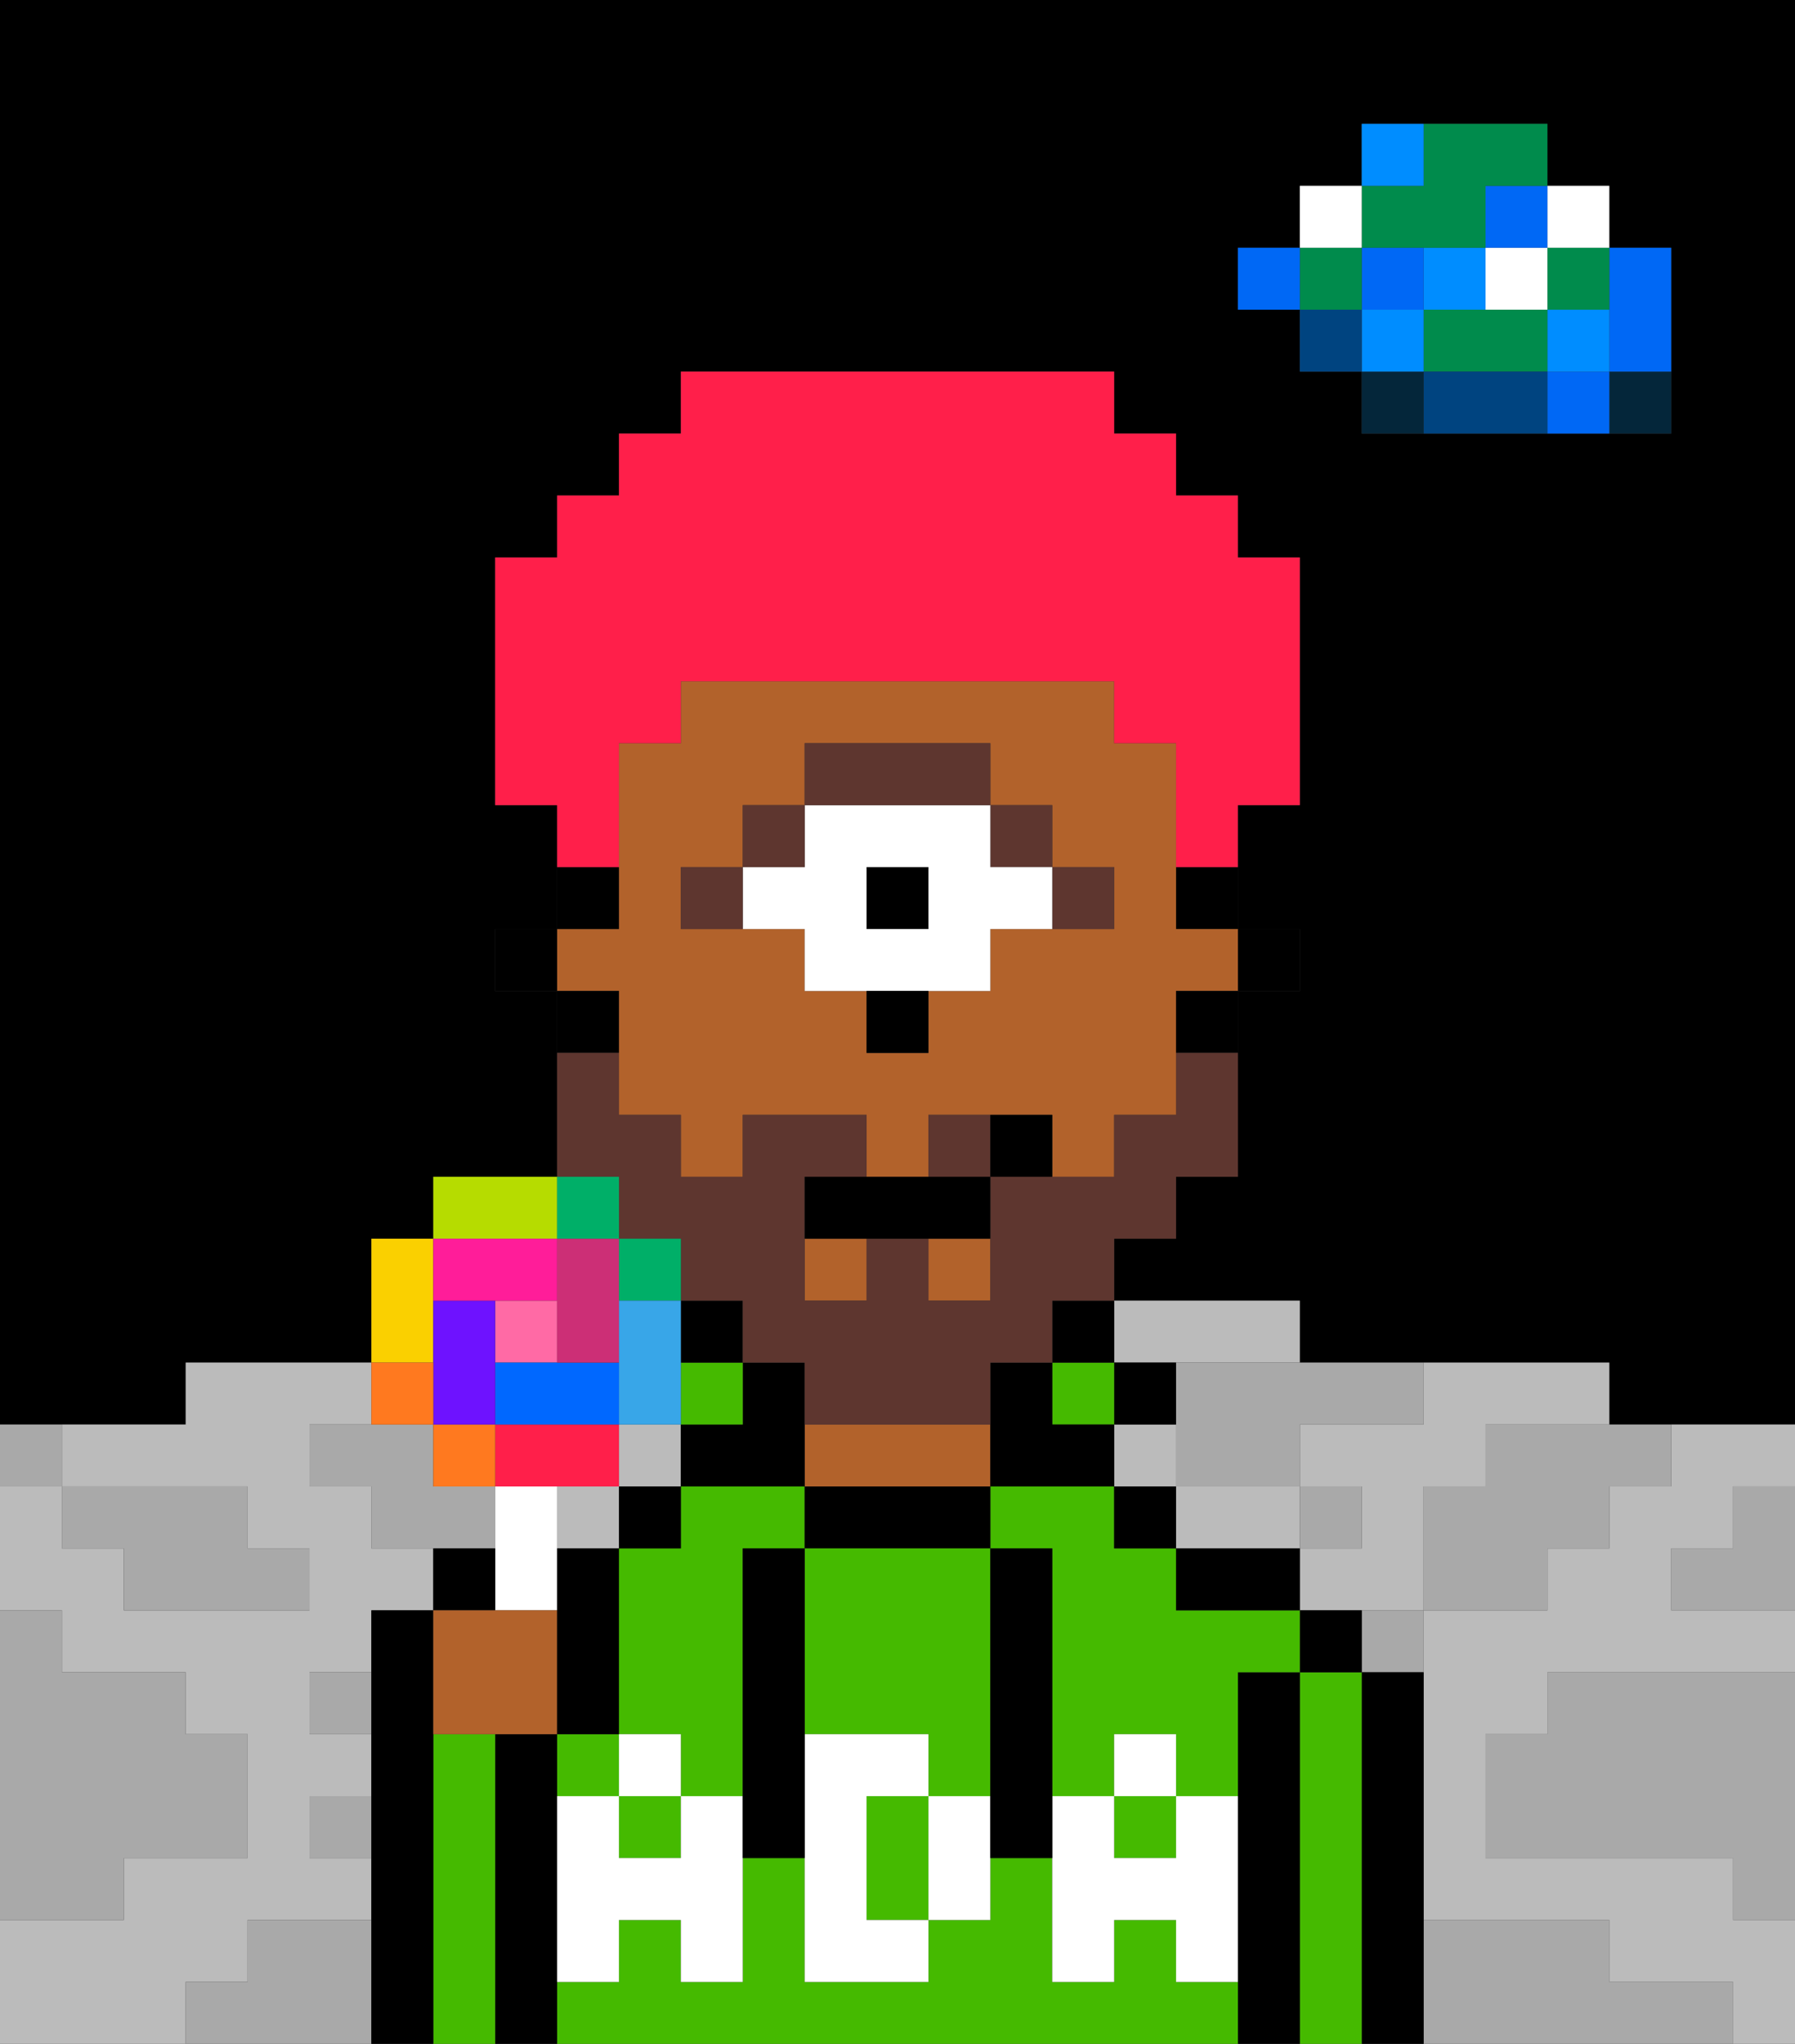<svg xmlns="http://www.w3.org/2000/svg" viewBox="0 0 29 33"><rect x="0" y="0" width="29" height="33" fill="#333333" stroke="none"/><defs><style>polygon,rect,path{shape-rendering:crispedges;}polygon,rect,path{shape-rendering:crispedges;}.kb114-1{fill:#a9a9a9;}.kb114-2{fill:#bbbbbb;}.kb114-3{fill:#04263a;}.kb114-4{fill:#0068f5;}.kb114-5{fill:#008dff;}.kb114-6{fill:#008b4c;}.kb114-7{fill:#ffffff;}.kb114-8{fill:#004480;}.kb114-9{fill:#000000;}.kb114-10{fill:#45ba00;}.kb114-11{fill:#b2622b;}.kb114-12{fill:#ffffff;}.kb114-13{fill:#5e362f;}.kb114-14{fill:#5e362f;}.kb114-15{fill:#ff1f4a;}.kb114-16{fill:#ff6aa5;}.kb114-17{fill:#ff1f4a;}.kb114-18{fill:#ff791f;}.kb114-19{fill:#fad000;}.kb114-20{fill:#b6dc00;}.kb114-21{fill:#00af68;}.kb114-22{fill:#38a6e8;}.kb114-23{fill:#0068ff;}.kb114-24{fill:#6e12ff;}.kb114-25{fill:#ff1d99;}.kb114-26{fill:#cc2f76;}</style></defs><polygon class="kb114-1" points="28 25 27 25 27 26 28 26 29 26 29 25 29 24 28 24 28 25"/><path class="kb114-9" d="M27,0H0V23H3V22H6V20H7V19H9V16H8V15H9V13H8V9H9V8h1V7h1V6h7V7h1V8h1V9h1v4H20v2h1v1H20v3H19v1H18v1h3v1h5v1h3V0H27Zm0,5V7H22V6H21V5H20V4h1V3h1V2h3V3h1V4h1Z"/><polygon class="kb114-1" points="27 32 26 32 26 31 25 31 24 31 23 31 23 32 23 33 24 33 25 33 26 33 27 33 28 33 28 32 27 32"/><polygon class="kb114-1" points="27 27 26 27 25 27 25 28 24 28 24 29 24 30 25 30 26 30 27 30 28 30 28 31 29 31 29 30 29 29 29 28 29 27 28 27 27 27"/><polygon class="kb114-2" points="20 25 21 25 21 24 20 24 19 24 19 25 20 25"/><rect class="kb114-2" x="10" y="23" width="1" height="1"/><polygon class="kb114-2" points="4 32 4 31 5 31 6 31 6 30 5 30 5 29 6 29 6 28 5 28 5 27 6 27 6 26 6.5 26 7 26 7 25 6 25 6 24 5 24 5 23 6 23 6 22 5 22 4 22 3 22 3 23 2 23 1 23 1 24 2 24 3 24 4 24 4 25 5 25 5 26 4 26 3 26 2 26 2 25 1 25 1 24 0 24 0 25 0 26 1 26 1 27 2 27 3 27 3 28 4 28 4 29 4 30 3 30 2 30 2 31 1 31 0 31 0 32 0 33 1 33 2 33 3 33 3 32 4 32"/><polygon class="kb114-2" points="22 23 21 23 21 24 22 24 22 25 21 25 21 26 22 26 23 26 23 25 23 24 24 24 24 23 25 23 26 23 26 22 25 22 24 22 23 22 23 23 22 23"/><rect class="kb114-2" x="18" y="23" width="1" height="1"/><polygon class="kb114-2" points="19 22 20 22 21 22 21 21 20 21 19 21 18 21 18 22 19 22"/><polygon class="kb114-2" points="27 23 27 24 26 24 26 25 25 25 25 26 24 26 23 26 23 27 23 28 23 29 23 30 23 31 24 31 25 31 26 31 26 32 27 32 28 32 28 33 29 33 29 32 29 31 28 31 28 30 27 30 26 30 25 30 24 30 24 29 24 28 25 28 25 27 26 27 27 27 28 27 29 27 29 26 28 26 27 26 27 25 28 25 28 24 29 24 29 23 28 23 27 23"/><rect class="kb114-2" x="9" y="24" width="1" height="1"/><rect class="kb114-3" x="26" y="6" width="1" height="1"/><polygon class="kb114-4" points="26 5 26 6 27 6 27 5 27 4 26 4 26 5"/><rect class="kb114-4" x="25" y="6" width="1" height="1"/><rect class="kb114-5" x="25" y="5" width="1" height="1"/><rect class="kb114-6" x="25" y="4" width="1" height="1"/><rect class="kb114-7" x="25" y="3" width="1" height="1"/><polygon class="kb114-1" points="24 23 24 24 23 24 23 25 23 26 24 26 25 26 25 25 26 25 26 24 27 24 27 23 26 23 25 23 24 23"/><polygon class="kb114-6" points="24 5 23 5 23 6 24 6 25 6 25 5 24 5"/><rect class="kb114-7" x="24" y="4" width="1" height="1"/><rect class="kb114-4" x="24" y="3" width="1" height="1"/><polygon class="kb114-8" points="24 6 23 6 23 7 24 7 25 7 25 6 24 6"/><rect class="kb114-5" x="23" y="4" width="1" height="1"/><rect class="kb114-1" x="22" y="26" width="1" height="1"/><rect class="kb114-3" x="22" y="6" width="1" height="1"/><rect class="kb114-5" x="22" y="5" width="1" height="1"/><rect class="kb114-4" x="22" y="4" width="1" height="1"/><polygon class="kb114-6" points="23 4 24 4 24 3 25 3 25 2 24 2 23 2 23 3 22 3 22 4 23 4"/><rect class="kb114-5" x="22" y="2" width="1" height="1"/><rect class="kb114-1" x="21" y="24" width="1" height="1"/><rect class="kb114-8" x="21" y="5" width="1" height="1"/><rect class="kb114-6" x="21" y="4" width="1" height="1"/><rect class="kb114-7" x="21" y="3" width="1" height="1"/><rect class="kb114-4" x="20" y="4" width="1" height="1"/><polygon class="kb114-1" points="19 22 19 23 19 24 20 24 21 24 21 23 22 23 23 23 23 22 22 22 21 22 20 22 19 22"/><rect class="kb114-1" x="5" y="27" width="1" height="1"/><polygon class="kb114-1" points="8 24 7 24 7 23 6 23 5 23 5 24 6 24 6 25 7 25 8 25 8 24"/><polygon class="kb114-1" points="6 31 5 31 4 31 4 32 3 32 3 33 4 33 5 33 6 33 6 32 6 31"/><rect class="kb114-1" x="5" y="29" width="1" height="1"/><polygon class="kb114-1" points="2 31 2 30 3 30 4 30 4 29 4 28 3 28 3 27 2 27 1 27 1 26 0 26 0 27 0 28 0 29 0 30 0 31 1 31 2 31"/><polygon class="kb114-1" points="2 25 2 26 3 26 4 26 5 26 5 25 4 25 4 24 3 24 2 24 1 24 1 25 2 25"/><rect class="kb114-1" y="23" width="1" height="1"/><polygon class="kb114-9" points="23 31 23 30 23 29 23 28 23 27 22 27 22 28 22 29 22 30 22 31 22 32 22 33 23 33 23 32 23 31"/><polygon class="kb114-10" points="22 31 22 30 22 29 22 28 22 27 21 27 21 28 21 29 21 30 21 31 21 32 21 33 22 33 22 32 22 31"/><rect class="kb114-9" x="21" y="26" width="1" height="1"/><polygon class="kb114-9" points="21 31 21 30 21 29 21 28 21 27 20 27 20 28 20 29 20 30 20 31 20 32 20 33 21 33 21 32 21 31"/><polygon class="kb114-10" points="20 26 19 26 19 25 18 25 18 24 17 24 16 24 16 25 17 25 17 26 17 27 17 28 17 29 18 29 18 28 19 28 19 29 20 29 20 28 20 27 21 27 21 26 20 26"/><rect class="kb114-10" x="18" y="29" width="1" height="1"/><polygon class="kb114-10" points="12 24 11 24 11 25 10 25 10 26 10 28 11 28 11 29 12 29 12 28 12 27 12 26 12 25 13 25 13 24 12 24"/><rect class="kb114-10" x="9" y="28" width="1" height="1"/><polygon class="kb114-10" points="19 32 19 31 18 31 18 32 17 32 17 31 17 30 16 30 16 31 15 31 15 32 14 32 13 32 13 31 13 30 12 30 12 31 12 32 11 32 11 31 10 31 10 32 9 32 9 33 10 33 11 33 12 33 13 33 14 33 15 33 16 33 17 33 18 33 19 33 20 33 20 32 19 32"/><rect class="kb114-10" x="10" y="29" width="1" height="1"/><polygon class="kb114-9" points="19 25 19 26 20 26 21 26 21 25 20 25 19 25"/><rect class="kb114-9" x="18" y="24" width="1" height="1"/><rect class="kb114-9" x="18" y="22" width="1" height="1"/><rect class="kb114-10" x="17" y="22" width="1" height="1"/><rect class="kb114-9" x="17" y="21" width="1" height="1"/><polygon class="kb114-9" points="14 24 13 24 13 25 14 25 15 25 16 25 16 24 15 24 14 24"/><polygon class="kb114-11" points="14 24 15 24 16 24 16 23 15 23 14 23 13 23 13 24 14 24"/><polygon class="kb114-9" points="11 23 11 24 12 24 13 24 13 23 13 22 12 22 12 23 11 23"/><rect class="kb114-10" x="11" y="22" width="1" height="1"/><rect class="kb114-9" x="11" y="21" width="1" height="1"/><rect class="kb114-9" x="10" y="24" width="1" height="1"/><polygon class="kb114-9" points="9 31 9 30 9 29 9 28 8.5 28 8 28 8 29 8 30 8 31 8 32 8 33 9 33 9 32 9 31"/><polygon class="kb114-10" points="8 31 8 30 8 29 8 28 7.5 28 7 28 7 29 7 30 7 31 7 32 7 33 8 33 8 32 8 31"/><polygon class="kb114-9" points="7 31 7 30 7 29 7 28 7 27 7 26 6.5 26 6 26 6 27 6 28 6 29 6 30 6 31 6 32 6 33 7 33 7 32 7 31"/><polygon class="kb114-10" points="14 25 13 25 13 26 13 27 13 28 14 28 15 28 15 29 16 29 16 28 16 27 16 26 16 25 15 25 14 25"/><polygon class="kb114-10" points="15 29 14 29 14 30 14 31 15 31 15 30 15 29"/><polygon class="kb114-12" points="19 30 18 30 18 29 17 29 17 30 17 31 17 32 18 32 18 31 19 31 19 32 20 32 20 31 20 30 20 29 19 29 19 30"/><rect class="kb114-12" x="18" y="28" width="1" height="1"/><polygon class="kb114-12" points="15 29 15 30 15 31 16 31 16 30 16 29 15 29"/><polygon class="kb114-12" points="14 30 14 29 15 29 15 28 14 28 13 28 13 29 13 30 13 31 13 32 14 32 15 32 15 31 14 31 14 30"/><polygon class="kb114-12" points="11 29 11 30 10 30 10 29 9 29 9 30 9 31 9 32 10 32 10 31 11 31 11 32 12 32 12 31 12 30 12 29 11 29"/><rect class="kb114-12" x="10" y="28" width="1" height="1"/><polygon class="kb114-9" points="13 28 13 27 13 26 13 25 12 25 12 26 12 27 12 28 12 29 12 30 13 30 13 29 13 28"/><polygon class="kb114-9" points="17 28 17 27 17 26 17 25 16 25 16 26 16 27 16 28 16 29 16 30 17 30 17 29 17 28"/><rect class="kb114-9" x="20" y="15" width="1" height="1"/><rect class="kb114-9" x="19" y="14" width="1" height="1"/><rect class="kb114-11" x="13" y="20" width="1" height="1"/><path class="kb114-11" d="M10,17v1h1v1h1V18h2v1h1V18h2v1h1V18h1V16h1V15H19V12H18V11H11v1H10v3H9v1h1Zm1-3h1V13h1V12h3v1h1v1h1v1H16v1H15v1H14V16H13V15H11Z"/><rect class="kb114-11" x="15" y="20" width="1" height="1"/><rect class="kb114-9" x="19" y="16" width="1" height="1"/><polygon class="kb114-9" points="17 24 18 24 18 23 17 23 17 22 16 22 16 23 16 24 17 24"/><rect class="kb114-9" x="9" y="14" width="1" height="1"/><rect class="kb114-9" x="9" y="16" width="1" height="1"/><rect class="kb114-9" x="8" y="15" width="1" height="1"/><rect class="kb114-13" x="17" y="14" width="1" height="1"/><rect class="kb114-13" x="16" y="13" width="1" height="1"/><rect class="kb114-9" x="14" y="14" width="1" height="1"/><path class="kb114-7" d="M13,15v1h3V15h1V14H16V13H13v1H12v1Zm1-1h1v1H14Z"/><polygon class="kb114-13" points="15 13 16 13 16 12 15 12 14 12 13 12 13 13 14 13 15 13"/><rect class="kb114-13" x="12" y="13" width="1" height="1"/><rect class="kb114-13" x="11" y="14" width="1" height="1"/><rect class="kb114-9" x="14" y="16" width="1" height="1"/><rect class="kb114-14" x="15" y="18" width="1" height="1"/><polygon class="kb114-14" points="10 20 11 20 11 21 12 21 12 22 13 22 13 23 14 23 15 23 16 23 16 22 17 22 17 21 18 21 18 20 19 20 19 19 20 19 20 18 20 17 19 17 19 18 18 18 18 19 17 19 16 19 16 20 16 21 15 21 15 20 14 20 14 21 13 21 13 20 13 19 14 19 14 18 13 18 12 18 12 19 11 19 11 18 10 18 10 17 9 17 9 18 9 19 10 19 10 20"/><polygon class="kb114-9" points="14 19 13 19 13 20 14 20 15 20 16 20 16 19 15 19 14 19"/><rect class="kb114-9" x="16" y="18" width="1" height="1"/><polygon class="kb114-15" points="10 13 10 12 11 12 11 11 12 11 13 11 14 11 15 11 16 11 17 11 18 11 18 12 19 12 19 13 19 14 20 14 20 13 21 13 21 12 21 11 21 10 21 9 20 9 20 8 19 8 19 7 18 7 18 6 11 6 11 7 10 7 10 8 9 8 9 9 8 9 8 10 8 11 8 12 8 13 9 13 9 14 10 14 10 13"/><polygon class="kb114-7" points="8 24 8 25 8 26 9 26 9 25 9 24 8 24"/><rect class="kb114-16" x="8" y="21" width="1" height="1"/><polygon class="kb114-17" points="10 24 10 23 9 23 8 23 8 24 9 24 10 24"/><rect class="kb114-18" x="7" y="23" width="1" height="1"/><polygon class="kb114-19" points="7 21 7 20 6 20 6 21 6 22 7 22 7 21"/><polygon class="kb114-20" points="9 20 9 19 8 19 7 19 7 20 8 20 9 20"/><rect class="kb114-21" x="9" y="19" width="1" height="1"/><rect class="kb114-21" x="10" y="20" width="1" height="1"/><polygon class="kb114-22" points="10 22 10 23 11 23 11 22 11 21 10 21 10 22"/><polygon class="kb114-23" points="10 23 10 22 9 22 8 22 8 23 9 23 10 23"/><polygon class="kb114-24" points="8 22 8 21 7 21 7 22 7 23 8 23 8 22"/><polygon class="kb114-25" points="8 21 9 21 9 20 8 20 7 20 7 21 8 21"/><polygon class="kb114-26" points="10 22 10 21 10 20 9 20 9 21 9 22 10 22"/><rect class="kb114-18" x="6" y="22" width="1" height="1"/><polygon class="kb114-9" points="8 26 8 25 7 25 7 26 7.5 26 8 26"/><polygon class="kb114-11" points="9 26 8 26 7.5 26 7 26 7 27 7 28 7.5 28 8 28 8.5 28 9 28 9 27 9 26"/><polygon class="kb114-9" points="10 26 10 25 9 25 9 26 9 27 9 28 10 28 10 26"/></svg>